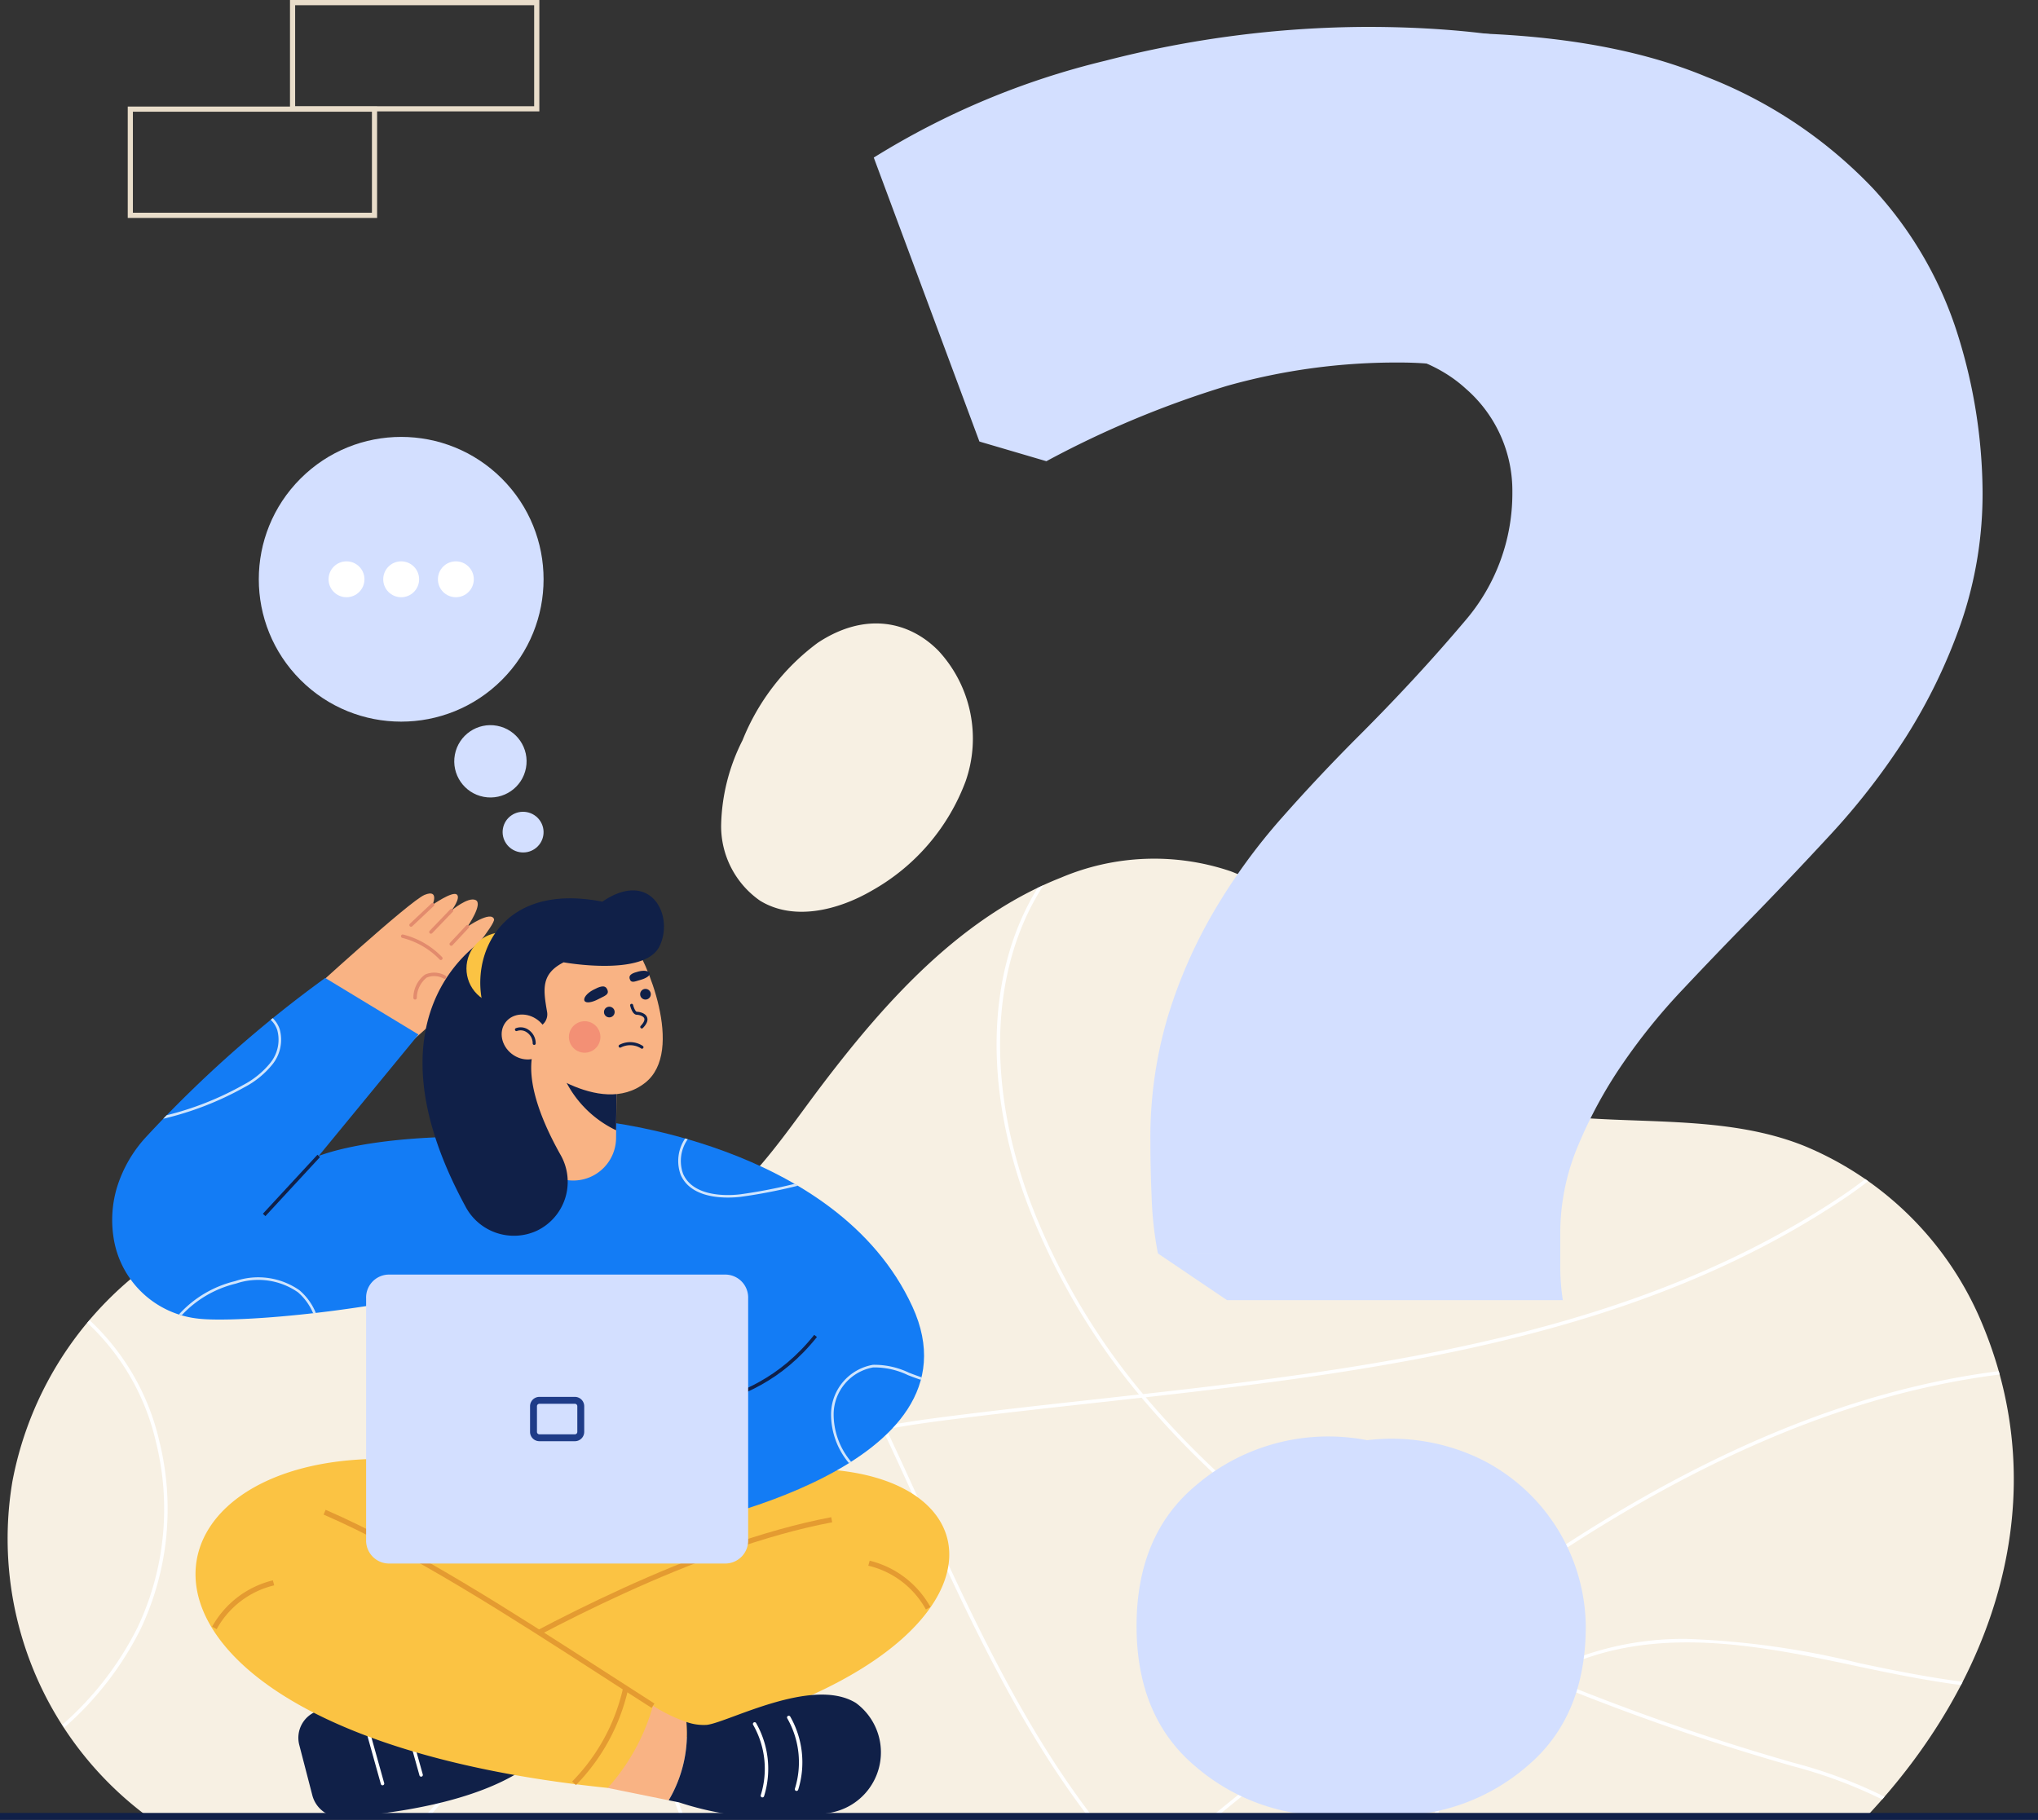 <svg xmlns="http://www.w3.org/2000/svg" width="149.566" height="133.582" viewBox="0 0 149.566 133.582">
  <rect x="0" y="0" width="149.566" height="133.582" fill="#333333" stroke="none"/>
  <g id="Img" transform="translate(-105 -166.3)">
    <g id="Group_8615" data-name="Group 8615" transform="translate(105.536 212.062)">
      <g id="Group_8614" data-name="Group 8614" transform="translate(0 17.255)">
        <path id="Path_44671" data-name="Path 44671" d="M430.244,1025.463a24.119,24.119,0,0,0-12.787-12.492c-5.878-2.38-12.627-1.514-18.818-2.311a17.5,17.5,0,0,1-12.467-7.361c-3.076-4.089-5.834-8.618-10.864-10.509a17.513,17.513,0,0,0-12.443.477c-7.279,2.87-12.776,8.972-17.406,15.051-4.227,5.55-7.675,11.628-15.494,11.826s-15.272-4.265-23.15-3.082a25.639,25.639,0,0,0-20.9,20.548,25.376,25.376,0,0,0,9.911,24.56H422.005C431.255,1052.359,436.109,1038.8,430.244,1025.463Z" transform="translate(-285.545 -991.86)" fill="#f7f0e3"/>
        <g id="Group_8613" data-name="Group 8613" transform="translate(4.037 1.951)">
          <path id="Path_44672" data-name="Path 44672" d="M554.23,1285.15h.347a26.627,26.627,0,0,0,5.5-9.433,24.782,24.782,0,0,0-.231-17.069,49.2,49.2,0,0,0-4.059-7.49,48.077,48.077,0,0,1-4.1-7.593,16.943,16.943,0,0,1-.948-3.509l-.261-.031a17.167,17.167,0,0,0,.973,3.633,48.262,48.262,0,0,0,4.116,7.634,48.984,48.984,0,0,1,4.039,7.45,24.528,24.528,0,0,1,.226,16.894A26.338,26.338,0,0,1,554.23,1285.15Z" transform="translate(-527.629 -1216.79)" fill="#fff"/>
          <path id="Path_44673" data-name="Path 44673" d="M836.257,1068.44c2.6.554,5.105,1.051,7.528,1.363.042-.08.082-.16.123-.241-2.443-.311-4.972-.811-7.6-1.371a61.357,61.357,0,0,0-12.619-1.774,22.4,22.4,0,0,0-7.846,1.3,16.022,16.022,0,0,0-2.776,1.35c-2.3-.979-4.605-2.047-6.892-3.22,1.66-1.25,3.337-2.474,5.032-3.658,12.583-8.786,24.2-13.767,35.414-15.181-.023-.082-.046-.164-.069-.246-11.249,1.425-22.887,6.419-35.49,15.22-1.731,1.209-3.444,2.46-5.137,3.737a85.008,85.008,0,0,1-7.573-4.4,65.961,65.961,0,0,1-14.4-12.639c17.959-2.015,36.243-4.553,51.174-14.532.567-.379,1.2-.826,1.846-1.333l-.217-.152c-.624.483-1.225.909-1.769,1.273-14.927,9.977-33.245,12.5-51.227,14.51a49.352,49.352,0,0,1-8.234-14c-3.167-8.39-3-16.624.459-22.589.15-.259.309-.514.472-.767-.145.066-.288.135-.431.2q-.133.216-.261.435c-3.5,6.032-3.671,14.345-.477,22.807a49.544,49.544,0,0,0,8.17,13.944q-1.561.175-3.12.346c-3.745.413-7.617.841-11.377,1.325-1.372.177-2.768.383-4.157.641a88.256,88.256,0,0,0-10.474-17.669c-.06.06-.122.119-.183.178a87.94,87.94,0,0,1,10.4,17.54c-6.057,1.155-11.939,3.327-15.079,8.381-2.933,4.72-2.93,11.245.008,19.393q.152.422.312.835h.272c-.116-.3-.232-.607-.346-.922-2.91-8.072-2.921-14.522-.031-19.173,3.1-4.994,8.952-7.137,14.976-8.278,1.051,2.223,2.066,4.465,3.075,6.692l.11.242c3.5,7.735,7.128,15.2,11.874,21.439h.317c-4.789-6.25-8.433-13.76-11.959-21.543l-.11-.242c-1-2.209-2.007-4.431-3.049-6.635,1.362-.252,2.731-.453,4.077-.627,3.758-.484,7.628-.911,11.372-1.324q1.64-.181,3.286-.364a66.132,66.132,0,0,0,14.565,12.817,85.175,85.175,0,0,0,7.488,4.359c-4.316,3.265-8.515,6.7-12.614,10.053q-2.129,1.742-4.3,3.507h.4q2.047-1.661,4.06-3.311c4.128-3.377,8.356-6.836,12.7-10.12,2.274,1.17,4.57,2.237,6.855,3.214a18.915,18.915,0,0,0-7.212,8.8c-.193.468-.361.94-.517,1.415h.267c.147-.442.3-.882.484-1.318a18.624,18.624,0,0,1,7.262-8.778,167.723,167.723,0,0,0,18.054,6.322l.2.06A34.887,34.887,0,0,1,838,1078.2l.172-.2a34.775,34.775,0,0,0-6.753-2.513l-.2-.06a168,168,0,0,1-17.859-6.241,15.718,15.718,0,0,1,2.576-1.234C822.516,1065.512,829.816,1067.068,836.257,1068.44Z" transform="translate(-704.443 -1011.084)" fill="#fff"/>
          <path id="Path_44674" data-name="Path 44674" d="M332.2,1334.723a20.327,20.327,0,0,1-1.372,13.592,23.4,23.4,0,0,1-5.511,7.118c.046.072.093.143.14.214a23.658,23.658,0,0,0,5.6-7.22,20.583,20.583,0,0,0,1.391-13.764,17.47,17.47,0,0,0-5.131-8.926l-.164.194A17.222,17.222,0,0,1,332.2,1334.723Z" transform="translate(-325.318 -1293.802)" fill="#fff"/>
        </g>
      </g>
      <path id="Path_44675" data-name="Path 44675" d="M817.654,823.862a9.484,9.484,0,0,1,1.982,9.572,15.361,15.361,0,0,1-6.875,8.02c-2.5,1.455-5.762,2.258-8.222.734a6.666,6.666,0,0,1-2.844-5.535,14.387,14.387,0,0,1,1.572-6.235,16.552,16.552,0,0,1,5.51-7.146C812.278,820.949,815.53,821.691,817.654,823.862Z" transform="translate(-749.308 -821.845)" fill="#f7f0e3"/>
    </g>
    <g id="Group_8616" data-name="Group 8616" transform="translate(114.372 166.3)">
      <path id="Path_44676" data-name="Path 44676" d="M508.231,379.131h-18.3v-8.177h18.3Zm-17.922-.381H507.85v-7.415H490.309Z" transform="translate(-478.021 -370.954)" fill="#e9ddca"/>
      <path id="Path_44677" data-name="Path 44677" d="M390.91,456.174h-18.3V448h18.3Zm-17.922-.381h17.542v-7.415H372.988Z" transform="translate(-372.607 -440.178)" fill="#e9ddca"/>
    </g>
    <g id="Group_8619" data-name="Group 8619" transform="translate(169.126 168.274)">
      <g id="Group_8617" data-name="Group 8617" transform="translate(0 0)">
        <path id="Path_44678" data-name="Path 44678" d="M1034.368,416.947a28.286,28.286,0,0,0-6.254-10.867,33.683,33.683,0,0,0-12.234-8.2q-7.749-3.239-19.691-3.24a77.037,77.037,0,0,0-19.417,2.569,57.7,57.7,0,0,0-17.181,7.342l6.321,17.353-3.388,2.744,4.913,1.444a72.146,72.146,0,0,1,13.255-5.53,45.828,45.828,0,0,1,12.7-1.713q6.719,0,10.174,3.24a10.339,10.339,0,0,1,3.452,7.82,15,15,0,0,1-3.543,9.818q-3.555,4.291-7.846,8.676-2.981,3.044-5.786,6.287a45.131,45.131,0,0,0-4.947,6.963,37.854,37.854,0,0,0-3.452,8.006,32.858,32.858,0,0,0-1.307,9.626c0,1.148.024,2.513.091,4.1.011.293.027.579.044.861h-4.645l5.068,3.427h24.644a16.37,16.37,0,0,1-.188-2.669v-2.29a16.555,16.555,0,0,1,1.307-6.386,33.029,33.029,0,0,1,3.27-6.007,44.374,44.374,0,0,1,4.388-5.43q2.425-2.579,4.667-4.866,2.981-3.044,6.156-6.479a50.93,50.93,0,0,0,5.6-7.242,40.689,40.689,0,0,0,4.011-8.3,29.208,29.208,0,0,0,1.592-9.818A39.265,39.265,0,0,0,1034.368,416.947Z" transform="translate(-954.771 -394.212)" fill="#d3dfff"/>
        <path id="Path_44679" data-name="Path 44679" d="M945.492,413.829a46.188,46.188,0,0,0-12.547,1.658,72.15,72.15,0,0,0-13.1,5.351l-7.754-20.847a57.66,57.66,0,0,1,16.979-7.105,77.651,77.651,0,0,1,19.189-2.487q11.8,0,19.46,3.135a33.333,33.333,0,0,1,12.09,7.934,27.242,27.242,0,0,1,6.18,10.517,37.273,37.273,0,0,1,1.754,10.883,27.737,27.737,0,0,1-1.574,9.5,39.049,39.049,0,0,1-3.964,8.03,49.439,49.439,0,0,1-5.538,7.009q-3.135,3.324-6.084,6.27-2.216,2.216-4.613,4.709a43.133,43.133,0,0,0-4.336,5.255,31.757,31.757,0,0,0-3.231,5.814,15.734,15.734,0,0,0-1.291,6.18v2.216a15.531,15.531,0,0,0,.186,2.583H932.945a25.839,25.839,0,0,1-.463-4.15c-.066-1.538-.09-2.859-.09-3.97A31.184,31.184,0,0,1,933.684,463a36.245,36.245,0,0,1,3.411-7.748,43.7,43.7,0,0,1,4.889-6.739q2.766-3.135,5.718-6.084,4.243-4.243,7.754-8.4a14.34,14.34,0,0,0,3.5-9.5,9.913,9.913,0,0,0-3.411-7.568Q952.132,413.829,945.492,413.829Z" transform="translate(-912.092 -390.399)" fill="#d3dfff"/>
      </g>
      <g id="Group_8618" data-name="Group 8618" transform="translate(19.285 103.466)">
        <path id="Path_44680" data-name="Path 44680" d="M1177.754,1425.174q0,6.665-4.315,10.29a14.936,14.936,0,0,1-19.521,0q-4.307-3.628-4.31-10.29t4.31-10.29a15,15,0,0,1,16.164-1.947A13.857,13.857,0,0,1,1177.754,1425.174Z" transform="translate(-1144.787 -1411.254)" fill="#d3dfff"/>
        <path id="Path_44681" data-name="Path 44681" d="M1130.254,1423.768q0,6.665-4.315,10.29a14.936,14.936,0,0,1-19.521,0q-4.308-3.628-4.31-10.29t4.31-10.29a14.936,14.936,0,0,1,19.521,0Q1130.254,1417.114,1130.254,1423.768Z" transform="translate(-1102.108 -1409.848)" fill="#d3dfff"/>
      </g>
    </g>
    <g id="Group_8638" data-name="Group 8638" transform="translate(113.231 194.042)">
      <g id="Group_8622" data-name="Group 8622" transform="translate(6.433 0)">
        <circle id="Ellipse_557" data-name="Ellipse 557" cx="2.654" cy="2.654" r="2.654" transform="matrix(0.184, -0.983, 0.983, 0.184, 18.23, 30.261)" fill="#d3dfff"/>
        <ellipse id="Ellipse_558" data-name="Ellipse 558" cx="1.493" cy="1.503" rx="1.493" ry="1.503" transform="translate(21.973 34.528) rotate(-79.386)" fill="#d3dfff"/>
        <g id="Group_8621" data-name="Group 8621" transform="translate(0)">
          <circle id="Ellipse_559" data-name="Ellipse 559" cx="10.45" cy="10.45" r="10.45" transform="translate(0 14.778) rotate(-45)" fill="#d3dfff"/>
          <g id="Group_8620" data-name="Group 8620" transform="translate(9.449 13.462)">
            <circle id="Ellipse_560" data-name="Ellipse 560" cx="1.317" cy="1.317" r="1.317" fill="#fff"/>
            <circle id="Ellipse_561" data-name="Ellipse 561" cx="1.317" cy="1.317" r="1.317" transform="translate(4.012)" fill="#fff"/>
            <circle id="Ellipse_562" data-name="Ellipse 562" cx="1.317" cy="1.317" r="1.317" transform="translate(8.025)" fill="#fff"/>
          </g>
        </g>
      </g>
      <g id="Group_8637" data-name="Group 8637" transform="translate(0 37.617)">
        <g id="Group_8625" data-name="Group 8625" transform="translate(6.12 41.568)">
          <g id="Group_8623" data-name="Group 8623" transform="translate(7.54 17.115)">
            <path id="Path_44682" data-name="Path 44682" d="M496.025,1597.144l.976,3.764a2.157,2.157,0,0,0,2.254,1.573c3.2-.218,9.853-1,13.671-3.816l-1.085-5.425c-5.249-.3-10.158,0-14.408,1.427A2.079,2.079,0,0,0,496.025,1597.144Z" transform="translate(-495.961 -1593.136)" fill="#102048"/>
            <path id="Path_44683" data-name="Path 44683" d="M544.146,1618.341a.127.127,0,0,1-.122-.093l-1.311-4.694a.127.127,0,0,1,.244-.068l1.311,4.694a.127.127,0,0,1-.122.161Z" transform="translate(-537.964 -1611.337)" fill="#fff"/>
            <path id="Path_44684" data-name="Path 44684" d="M572.062,1612.09a.127.127,0,0,1-.122-.093l-1.311-4.694a.127.127,0,0,1,.244-.068l1.311,4.694a.127.127,0,0,1-.122.161Z" transform="translate(-563.047 -1605.72)" fill="#fff"/>
          </g>
          <path id="Path_44685" data-name="Path 44685" d="M509.21,1425.274l-12.2,3.621,9.06,12.414,13.007,1.034,17.941-7.586L530.2,1424.5Z" transform="translate(-489.364 -1424.498)" fill="#fbc343"/>
          <path id="Path_44686" data-name="Path 44686" d="M636.225,1434.855c26.791-7.931,31.1,15.747-10.7,20.058a20.225,20.225,0,0,1-3.887-6.954l22.075-10.2Z" transform="translate(-601.338 -1432.355)" fill="#fbc343"/>
          <path id="Path_44687" data-name="Path 44687" d="M716.776,1605.765a11.59,11.59,0,0,1-2.454-1.194l-4.306,1.35.987,4.684,4.473.909A9.616,9.616,0,0,0,716.776,1605.765Z" transform="translate(-680.752 -1586.295)" fill="#f9b384"/>
          <path id="Path_44688" data-name="Path 44688" d="M620.882,1479.542l-.191-.329c4.605-2.676,16.4-9.106,26.452-11l.071.374C637.221,1470.469,625.47,1476.875,620.882,1479.542Z" transform="translate(-600.492 -1463.774)" fill="#e49b31"/>
          <path id="Path_44689" data-name="Path 44689" d="M441.513,1426.673c-24.937-4.741-31.4,19.224,10.406,23.534a15.185,15.185,0,0,0,3.319-6.034,190.334,190.334,0,0,0-21.469-12.27Z" transform="translate(-421.667 -1425.897)" fill="#fbc343"/>
          <path id="Path_44690" data-name="Path 44690" d="M538.326,1477.452c-1.186-.755-2.422-1.553-3.731-2.4-6.569-4.242-14.015-9.049-20.341-11.79l.151-.349c6.355,2.754,13.815,7.57,20.4,11.82,1.308.845,2.544,1.642,3.729,2.4Z" transform="translate(-504.857 -1459.016)" fill="#e49b31"/>
          <path id="Path_44691" data-name="Path 44691" d="M433.988,1517.519l-.333-.184a7,7,0,0,1,4.456-3.4l.1.367A6.545,6.545,0,0,0,433.988,1517.519Z" transform="translate(-432.438 -1504.861)" fill="#e49b31"/>
          <path id="Path_44692" data-name="Path 44692" d="M912.369,1503.3a6.546,6.546,0,0,0-4.225-3.214l.1-.367a7,7,0,0,1,4.456,3.4Z" transform="translate(-858.771 -1492.088)" fill="#e49b31"/>
          <path id="Path_44693" data-name="Path 44693" d="M694.268,1598.613l-.278-.26a14.257,14.257,0,0,0,3.746-6.9l.372.078A14.624,14.624,0,0,1,694.268,1598.613Z" transform="translate(-666.351 -1574.513)" fill="#e49b31"/>
          <g id="Group_8624" data-name="Group 8624" transform="translate(34.725 17.462)">
            <path id="Path_44694" data-name="Path 44694" d="M777.549,1597.163c-3.2-1.974-9.389,1.437-10.944,1.609a3.738,3.738,0,0,1-1.493-.214,9.617,9.617,0,0,1-1.3,5.749l.76.154a22.368,22.368,0,0,0,10.824.8A4.5,4.5,0,0,0,777.549,1597.163Z" transform="translate(-763.812 -1596.551)" fill="#102048"/>
            <path id="Path_44695" data-name="Path 44695" d="M850.072,1617.348a.123.123,0,0,1-.038-.006.126.126,0,0,1-.083-.159,6.5,6.5,0,0,0-.554-5.155.127.127,0,0,1,.209-.145,6.775,6.775,0,0,1,.588,5.375A.127.127,0,0,1,850.072,1617.348Z" transform="translate(-840.691 -1610.278)" fill="#fff"/>
            <path id="Path_44696" data-name="Path 44696" d="M825.385,1622.036a.13.13,0,0,1-.038-.006.127.127,0,0,1-.083-.159,6.5,6.5,0,0,0-.554-5.154.127.127,0,0,1,.209-.145,6.774,6.774,0,0,1,.588,5.375A.127.127,0,0,1,825.385,1622.036Z" transform="translate(-818.509 -1614.491)" fill="#fff"/>
          </g>
        </g>
        <g id="Group_8633" data-name="Group 8633">
          <g id="Group_8627" data-name="Group 8627" transform="translate(14.138 0.224)">
            <path id="Path_44697" data-name="Path 44697" d="M508.087,1028.356s6.28-5.341,6.048-6.355c-.166-.725-1.945.338-1.945.338s2.495-2.96,2.368-3.32c-.227-.642-1.952.555-1.952.555s1.166-1.679.609-1.952-1.773.761-1.773.761.71-.932.377-1.177-1.773.761-1.773.761.517-1.175-.581-.73-8.793,7.507-8.793,7.507Z" transform="translate(-500.671 -1017.136)" fill="#f9b384"/>
            <g id="Group_8626" data-name="Group 8626" transform="translate(7.068 0.704)">
              <path id="Path_44698" data-name="Path 44698" d="M573.23,1048.7a.126.126,0,0,1-.086-.033,5.762,5.762,0,0,0-2.743-1.59.127.127,0,1,1,.075-.242,5.962,5.962,0,0,1,2.839,1.645.127.127,0,0,1-.086.22Z" transform="translate(-570.312 -1044.52)" fill="#e28b6d"/>
              <path id="Path_44699" data-name="Path 44699" d="M579.294,1076.3h-.018a.127.127,0,0,1-.108-.143,2.128,2.128,0,0,1,.85-1.687,1.646,1.646,0,0,1,1.483.066.127.127,0,1,1-.1.233,1.416,1.416,0,0,0-1.258-.078,1.938,1.938,0,0,0-.723,1.5A.127.127,0,0,1,579.294,1076.3Z" transform="translate(-578.268 -1069.218)" fill="#e28b6d"/>
              <path id="Path_44700" data-name="Path 44700" d="M576.377,1025.809a.127.127,0,0,1-.087-.219l1.576-1.485a.127.127,0,1,1,.174.184l-1.576,1.485A.125.125,0,0,1,576.377,1025.809Z" transform="translate(-575.647 -1024.07)" fill="#e28b6d"/>
              <path id="Path_44701" data-name="Path 44701" d="M590.752,1030a.127.127,0,0,1-.092-.215l1.514-1.577a.127.127,0,0,1,.183.176l-1.514,1.577A.127.127,0,0,1,590.752,1030Z" transform="translate(-588.563 -1027.749)" fill="#e28b6d"/>
              <path id="Path_44702" data-name="Path 44702" d="M605.439,1041.431a.127.127,0,0,1-.093-.213l1.188-1.274a.127.127,0,1,1,.186.173l-1.188,1.274A.127.127,0,0,1,605.439,1041.431Z" transform="translate(-601.76 -1038.296)" fill="#e28b6d"/>
            </g>
          </g>
          <g id="Group_8628" data-name="Group 8628" transform="translate(0 6.426)">
            <path id="Path_44703" data-name="Path 44703" d="M581.75,1211.592l-22.963.888-2.537-20.933s7.687-7.291,10.645-9.976l4.993-.256C587.379,1188.356,584.842,1197.151,581.75,1211.592Z" transform="translate(-536.471 -1170.854)" fill="#137cf5"/>
            <path id="Path_44704" data-name="Path 44704" d="M710.329,1181.315s17.723,1.516,23.31,13.658c5.467,11.881-17,16.112-17,16.112Z" transform="translate(-674.912 -1170.854)" fill="#137cf5"/>
            <path id="Path_44705" data-name="Path 44705" d="M376.523,1091.308l7.324-8.912L377,1078.245a89.312,89.312,0,0,0-13.063,11.581,9.667,9.667,0,0,0-2.247,3.884,8.358,8.358,0,0,0-.215,3.647h0a7.041,7.041,0,0,0,6.222,5.895c2.79.327,13.448-.507,22.074-3.045l2.537-9.793C391,1089.674,381.314,1089.546,376.523,1091.308Z" transform="translate(-361.364 -1078.245)" fill="#137cf5"/>
          </g>
          <g id="Group_8629" data-name="Group 8629" transform="translate(3.743 9.374)" opacity="0.8">
            <path id="Path_44706" data-name="Path 44706" d="M779.237,1197.839l.115-.026-.241-.14a38.428,38.428,0,0,1-3.96.764c-.794.1-3.446.271-4.221-1.5a2.769,2.769,0,0,1,.342-2.543l-.19-.054a2.938,2.938,0,0,0-.327,2.674c.828,1.888,3.591,1.709,4.418,1.609A39.236,39.236,0,0,0,779.237,1197.839Z" transform="translate(-732.772 -1185.508)" fill="#fff"/>
            <path id="Path_44707" data-name="Path 44707" d="M886.887,1358.481a5.884,5.884,0,0,0-2.641-.579,3.706,3.706,0,0,0-3.077,3.556,5.577,5.577,0,0,0,1.312,3.661l.162-.1a5.394,5.394,0,0,1-1.283-3.55,3.511,3.511,0,0,1,2.9-3.375,5.675,5.675,0,0,1,2.554.567c.308.119.622.239.941.341.016-.061.032-.123.047-.185C887.5,1358.715,887.189,1358.6,886.887,1358.481Z" transform="translate(-832.153 -1332.455)" fill="#fff"/>
            <path id="Path_44708" data-name="Path 44708" d="M418.546,1295.97a5.286,5.286,0,0,0-4.716-.671,8.139,8.139,0,0,0-4.123,2.441c.065.021.129.045.2.064a7.981,7.981,0,0,1,3.976-2.321,5.1,5.1,0,0,1,4.547.633,4.131,4.131,0,0,1,1.118,1.54l.2-.022A4.351,4.351,0,0,0,418.546,1295.97Z" transform="translate(-408.544 -1275.996)" fill="#fff"/>
            <path id="Path_44709" data-name="Path 44709" d="M398.243,1114.677a22.954,22.954,0,0,0,5.962-2.313,6.516,6.516,0,0,0,2.061-1.684,2.893,2.893,0,0,0,.53-2.576,2.013,2.013,0,0,0-.516-.814l-.146.12a1.836,1.836,0,0,1,.482.754,2.7,2.7,0,0,1-.5,2.4,6.337,6.337,0,0,1-2,1.632,22.485,22.485,0,0,1-5.619,2.222Z" transform="translate(-398.243 -1107.289)" fill="#fff"/>
          </g>
          <g id="Group_8631" data-name="Group 8631" transform="translate(22.778)">
            <path id="Path_44710" data-name="Path 44710" d="M669.581,1132.613l0,.325-.051,5.047-.006.547a3.143,3.143,0,0,1-6.286,0l-.061-6.237Z" transform="translate(-655.32 -1120.38)" fill="#f9b384"/>
            <path id="Path_44711" data-name="Path 44711" d="M690.765,1138.662l-.051,5.047a8,8,0,0,1-3.96-4.179Z" transform="translate(-676.508 -1126.104)" fill="#102048"/>
            <path id="Path_44712" data-name="Path 44712" d="M664.949,1047.964c1.005,1.206,3.941,8.042.965,10.374-3.348,2.625-8.444-1.689-8.444-1.689l-.684-7.962,4.423-1.166Z" transform="translate(-649.582 -1044.214)" fill="#f9b384"/>
            <path id="Path_44713" data-name="Path 44713" d="M590.752,1047.559s-9.811,5.117-1.811,19.867a4.018,4.018,0,0,0,5.25,1.8h0a3.979,3.979,0,0,0,1.745-5.557c-1.309-2.325-2.572-5.318-2.032-7.545Z" transform="translate(-585.801 -1044.247)" fill="#102048"/>
            <circle id="Ellipse_563" data-name="Ellipse 563" cx="2.654" cy="2.654" r="2.654" transform="translate(2.124 5.734) rotate(-45)" fill="#fbc343"/>
            <path id="Path_44714" data-name="Path 44714" d="M632.468,1023.853c-.287-1.656-.461-2.791,1.212-3.644,0,0,5.9,1.072,7.023-1.153s-.59-5.737-4.182-3.3c-9.195-1.8-10.428,6.809-7.64,9.677l2.752-.422A1,1,0,0,0,632.468,1023.853Z" transform="translate(-623.326 -1014.931)" fill="#102048"/>
            <g id="Group_8630" data-name="Group 8630" transform="translate(11.865 5.902)">
              <circle id="Ellipse_564" data-name="Ellipse 564" cx="0.392" cy="0.392" r="0.392" transform="translate(1.451 2.633)" fill="#102048"/>
              <circle id="Ellipse_565" data-name="Ellipse 565" cx="0.392" cy="0.392" r="0.392" transform="translate(4.105 1.326)" fill="#102048"/>
              <path id="Path_44715" data-name="Path 44715" d="M736.776,1098.752a.111.111,0,0,1-.08-.187c.157-.166.329-.4.257-.567s-.393-.251-.539-.251c-.313,0-.463-.556-.49-.668a.111.111,0,1,1,.216-.052c.057.235.186.5.274.5.15,0,.608.071.743.385.1.224,0,.5-.3.807A.111.111,0,0,1,736.776,1098.752Z" transform="translate(-732.551 -1094.521)" fill="#102048"/>
              <path id="Path_44716" data-name="Path 44716" d="M729.32,1125.12a.109.109,0,0,1-.062-.019,1.484,1.484,0,0,0-1.491-.076.111.111,0,0,1-.111-.193,1.687,1.687,0,0,1,1.726.085.111.111,0,0,1-.062.2Z" transform="translate(-725.075 -1119.4)" fill="#102048"/>
              <path id="Path_44717" data-name="Path 44717" d="M704.381,1084.535c.223.42-.166.5-.621.746s-.922.33-1.028.13.176-.559.632-.8S704.209,1084.21,704.381,1084.535Z" transform="translate(-702.71 -1083.208)" fill="#102048"/>
              <path id="Path_44718" data-name="Path 44718" d="M735.442,1073.654c.1.375.378.211.784.1s.735-.31.688-.489-.414-.237-.821-.131S735.366,1073.364,735.442,1073.654Z" transform="translate(-732.11 -1073.085)" fill="#102048"/>
            </g>
            <circle id="Ellipse_566" data-name="Ellipse 566" cx="1.156" cy="1.156" r="1.156" transform="matrix(0.735, -0.678, 0.678, 0.735, 10.265, 10.691)" fill="#eb5d60" opacity="0.4"/>
            <ellipse id="Ellipse_567" data-name="Ellipse 567" cx="1.566" cy="1.779" rx="1.566" ry="1.779" transform="matrix(0.611, -0.792, 0.792, 0.611, 5.144, 10.913)" fill="#f9b384"/>
            <path id="Path_44719" data-name="Path 44719" d="M653.984,1115.242a.111.111,0,0,1-.111-.111.973.973,0,0,0-.427-.81.783.783,0,0,0-.73-.1.111.111,0,0,1-.084-.205,1,1,0,0,1,.937.118,1.194,1.194,0,0,1,.525.995A.111.111,0,0,1,653.984,1115.242Z" transform="translate(-645.788 -1103.901)" fill="#102048"/>
          </g>
          <g id="Group_8632" data-name="Group 8632" transform="translate(11.06 19.402)">
            <rect id="Rectangle_419" data-name="Rectangle 419" width="5.901" height="0.254" transform="translate(0 4.333) rotate(-47.248)" fill="#102048"/>
            <path id="Path_44720" data-name="Path 44720" d="M787.21,1341.764l-.074-.243c2.916-.889,5.746-1.952,8.311-5.159l.2.158C793.035,1339.784,790.166,1340.863,787.21,1341.764Z" transform="translate(-754.983 -1323.142)" fill="#102048"/>
          </g>
        </g>
        <g id="Group_8636" data-name="Group 8636" transform="translate(18.638 28.199)">
          <g id="Group_8634" data-name="Group 8634">
            <path id="Path_44721" data-name="Path 44721" d="M571.422,1292.776H546.615a1.685,1.685,0,0,0-1.615,1.748v17.711a1.685,1.685,0,0,0,1.615,1.748h24.807a1.685,1.685,0,0,0,1.615-1.748v-17.711A1.685,1.685,0,0,0,571.422,1292.776Z" transform="translate(-545 -1292.776)" fill="#d3dfff"/>
          </g>
          <g id="Group_8635" data-name="Group 8635" transform="translate(12.031 8.976)">
            <path id="Path_44722" data-name="Path 44722" d="M666.839,1381.726a.178.178,0,0,1,.171.185v1.87a.178.178,0,0,1-.171.185H664.22a.178.178,0,0,1-.171-.185v-1.87a.178.178,0,0,1,.171-.185h2.619m0-.508H664.22a.686.686,0,0,0-.678.692v1.87a.686.686,0,0,0,.678.692h2.619a.686.686,0,0,0,.678-.692v-1.87a.686.686,0,0,0-.678-.692Z" transform="translate(-663.542 -1381.218)" fill="#1f3c88"/>
          </g>
        </g>
      </g>
    </g>
    <rect id="Rectangle_420" data-name="Rectangle 420" width="149.566" height="0.507" transform="translate(105 299.374)" fill="#102048"/>
  </g>
</svg>
